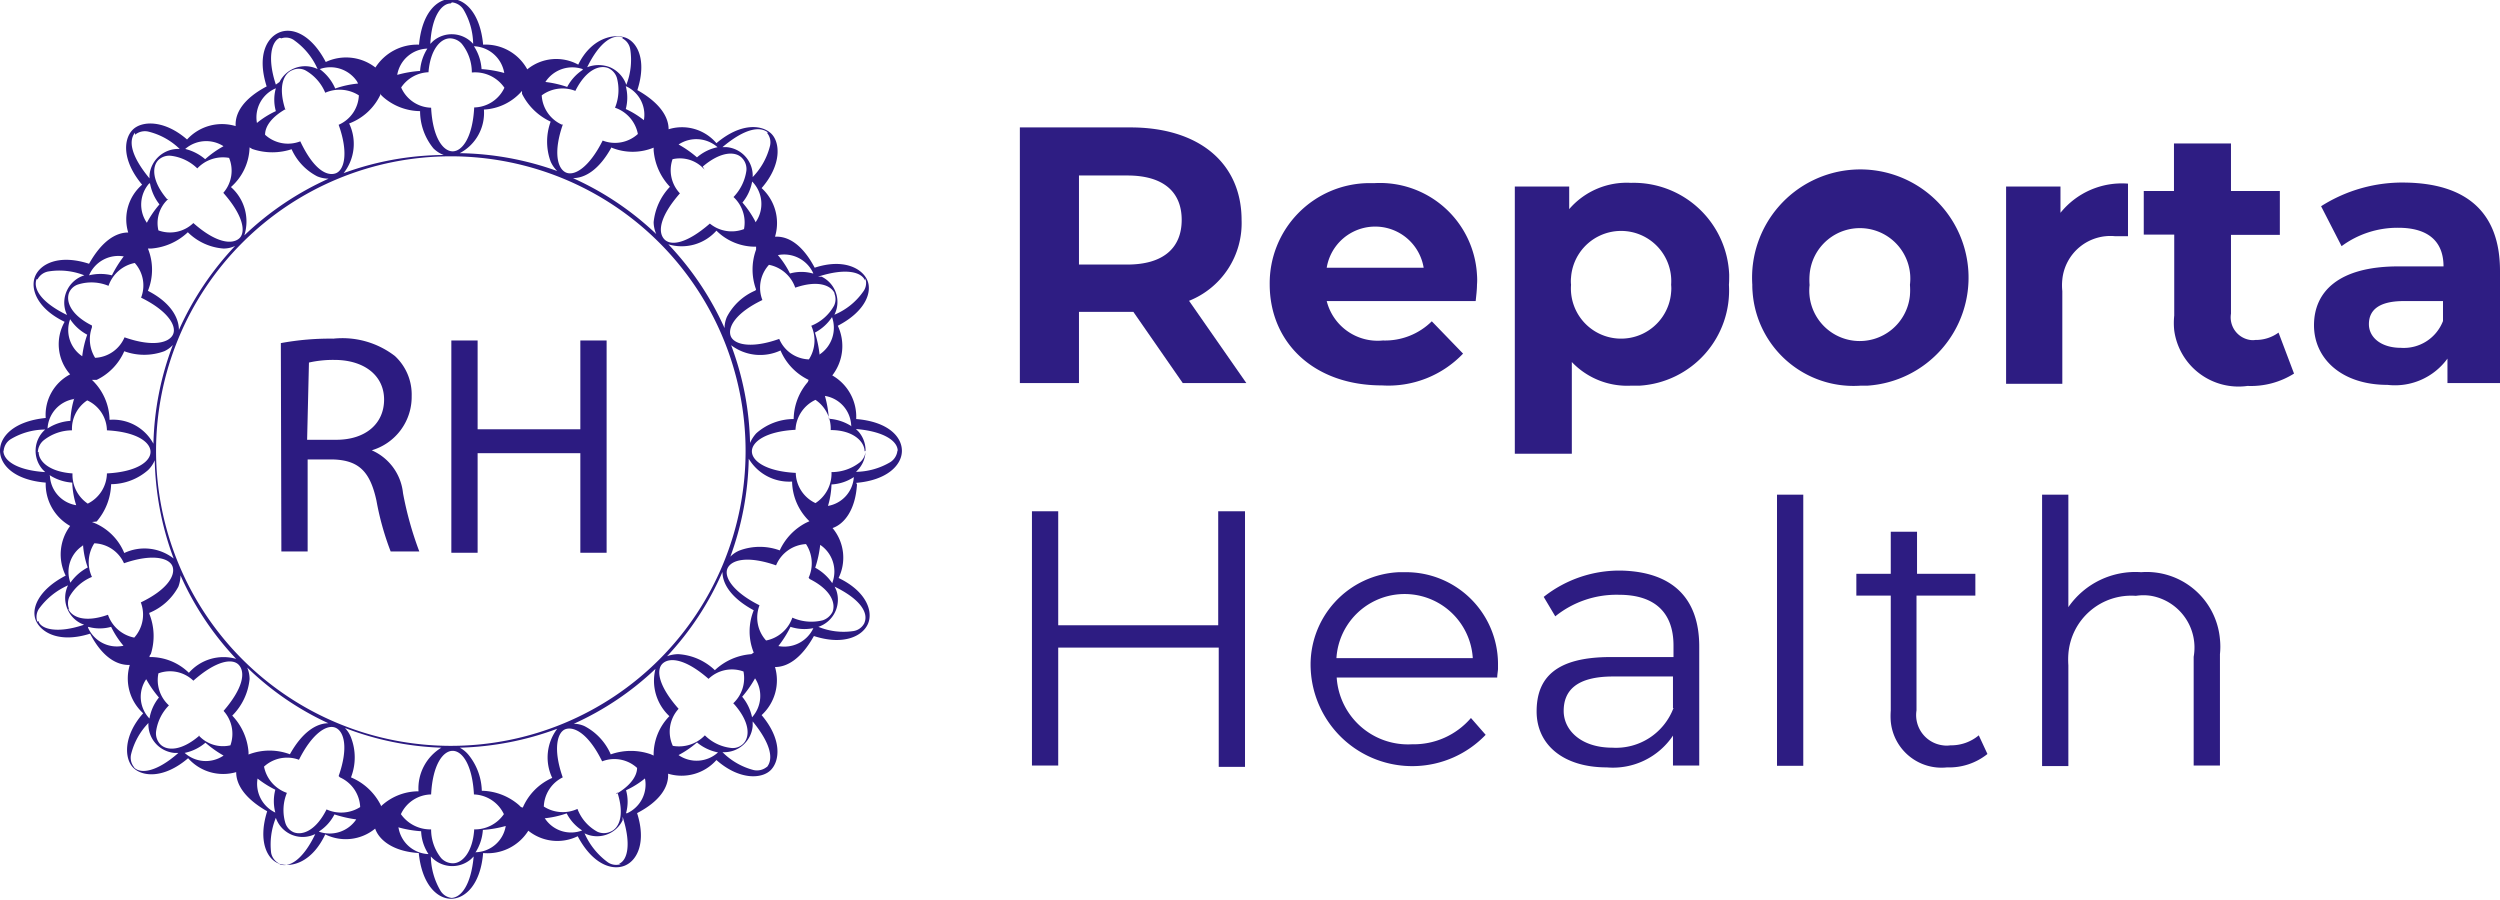 <svg id="Layer_1" data-name="Layer 1" xmlns="http://www.w3.org/2000/svg" viewBox="0 0 95.16 34.25"><defs><style>.cls-1{fill:#2c1b81;}.cls-2{fill:#2e1d83;}.cls-3{fill:#2d1c82;}</style></defs><title>For Tayo Blue</title><path id="rnd1" class="cls-1" d="M51.09,20.92c1.18-.1,1.74-.68,1.74-1.22s-.53-1.11-1.74-1.21a1.81,1.81,0,0,0-.91-1.66,1.82,1.82,0,0,0,.21-1.89c1.06-.55,1.32-1.29,1.12-1.74s-.91-.83-2-.47c-.46-.87-1-1.21-1.51-1.18a1.8,1.8,0,0,0-.51-1.85c.76-.87.72-1.74.36-2.08s-1.16-.41-2.08.37a1.72,1.72,0,0,0-1.82-.53c0-.46-.32-1-1.19-1.49.37-1.14,0-1.84-.46-2S41,4,40.51,5a1.74,1.74,0,0,0-1.94.18,1.81,1.81,0,0,0-1.68-.94c-.11-1.19-.68-1.74-1.22-1.74s-1.11.53-1.22,1.74a1.89,1.89,0,0,0-1.66.87,1.82,1.82,0,0,0-1.89-.21c-.55-1.05-1.28-1.34-1.78-1.12s-.83.92-.47,2.05c-.87.46-1.21,1-1.18,1.51a1.8,1.8,0,0,0-1.85.51c-.87-.76-1.74-.72-2.08-.36s-.4,1.16.37,2.08a1.74,1.74,0,0,0-.53,1.82c-.47,0-1,.32-1.49,1.19-1.14-.37-1.85,0-2.05.47s.06,1.23,1.12,1.74a1.73,1.73,0,0,0,.21,2,1.74,1.74,0,0,0-.93,1.66c-1.2.12-1.74.7-1.74,1.24s.53,1.12,1.74,1.22a1.83,1.83,0,0,0,.93,1.65A1.81,1.81,0,0,0,21,24.45c-1.06.55-1.34,1.29-1.12,1.74s.91.83,2.05.47c.45.87,1,1.21,1.51,1.19a1.79,1.79,0,0,0,.51,1.84c-.77.87-.72,1.74-.37,2.08s1.17.41,2.08-.37a1.78,1.78,0,0,0,1.83.53c0,.47.32,1,1.18,1.49-.36,1.14,0,1.85.47,2s1.24-.06,1.74-1.12a1.76,1.76,0,0,0,1.9-.22c.15.44.69.87,1.66.93.12,1.2.7,1.74,1.23,1.74s1.12-.53,1.22-1.74a1.83,1.83,0,0,0,1.72-.85,1.76,1.76,0,0,0,1.88.21c.56,1.06,1.3,1.32,1.79,1.12s.82-.91.47-2c.87-.45,1.21-1,1.18-1.5a1.77,1.77,0,0,0,1.84-.52c.87.77,1.74.73,2.08.37s.41-1.17-.36-2.08A1.8,1.8,0,0,0,48,27.93c.47,0,1-.32,1.48-1.18,1.14.37,1.86,0,2.06-.47s-.06-1.23-1.12-1.74a1.76,1.76,0,0,0-.23-1.9c.44-.15.87-.68.93-1.66M50,21.85a3.17,3.17,0,0,0,.15-.87A1.69,1.69,0,0,0,51,20.7a1.19,1.19,0,0,1-1,1.1Zm-.68,2.73c.8.4,1,.91.87,1.25a.65.65,0,0,1-.37.32,1.78,1.78,0,0,1-1.16-.1h0a1.33,1.33,0,0,1-1,.87,1.3,1.3,0,0,1-.25-1.34h0c-1-.5-1.36-1.07-1.22-1.4s.76-.5,1.85-.12h0a1.31,1.31,0,0,1,1.14-.81,1.33,1.33,0,0,1,.1,1.28v0Zm-2.86,4.78h0c.59.68.59,1.23.33,1.49a.56.56,0,0,1-.46.16,1.68,1.68,0,0,1-1-.48h0a1.36,1.36,0,0,1-1.22.4,1.29,1.29,0,0,1,.22-1.41h0c-.77-.87-.87-1.49-.6-1.73s.87-.17,1.74.59h0a1.28,1.28,0,0,1,1.33-.28,1.31,1.31,0,0,1-.39,1.21ZM42,32.7h0c.28.87.07,1.37-.27,1.5a.6.6,0,0,1-.49,0,1.66,1.66,0,0,1-.76-.87h0a1.33,1.33,0,0,1-1.28-.09,1.29,1.29,0,0,1,.72-1.11h0c-.38-1.08-.21-1.74.12-1.84s.87.19,1.38,1.23h0a1.28,1.28,0,0,1,1.33.25c0,.31-.26.69-.81,1Zm-5.45,1.42h0c-.06.87-.46,1.28-.81,1.28a.61.61,0,0,1-.45-.2,1.74,1.74,0,0,1-.38-1.09h0a1.37,1.37,0,0,1-1.15-.58,1.29,1.29,0,0,1,1.15-.75h0c.06-1.15.46-1.66.82-1.66s.75.52.81,1.66h0a1.31,1.31,0,0,1,1.14.75,1.34,1.34,0,0,1-1.14.58ZM24.44,19.71A11.22,11.22,0,1,1,35.67,30.93h0A11.23,11.23,0,0,1,24.44,19.71Zm7,12.42a1.3,1.3,0,0,1,.77,1.13,1.35,1.35,0,0,1-1.28.09h0c-.4.8-.91,1-1.25.87a.57.57,0,0,1-.32-.36,1.72,1.72,0,0,1,.06-1.14h0a1.33,1.33,0,0,1-.87-1,1.3,1.3,0,0,1,1.33-.26h0c.5-1,1.06-1.36,1.39-1.22s.5.76.12,1.84h0Zm-1.88-.87a2.21,2.21,0,0,0-1.6,0v-.09a2.25,2.25,0,0,0-.62-1.39A2.28,2.28,0,0,0,28,28.39a1.12,1.12,0,0,0-.09-.44A11.1,11.1,0,0,0,31,30.07c-.46,0-1,.34-1.47,1.19Zm-3.47-.72h0c-.68.59-1.24.59-1.49.33a.61.61,0,0,1-.16-.48,1.75,1.75,0,0,1,.49-1h0a1.3,1.3,0,0,1-.4-1.22,1.28,1.28,0,0,1,1.33.28h0c.87-.77,1.5-.87,1.74-.59s.16.87-.59,1.74h0a1.3,1.3,0,0,1,.26,1.31,1.25,1.25,0,0,1-1.21-.38Zm-4.95-4.79a.6.6,0,0,1,0-.49A1.75,1.75,0,0,1,22,24.5h0a1.33,1.33,0,0,1,.09-1.28,1.29,1.29,0,0,1,1.13.76h0c1.09-.38,1.74-.2,1.85.13s-.19.87-1.21,1.36h0a1.31,1.31,0,0,1-.25,1.34,1.33,1.33,0,0,1-1-.87h0c-.87.31-1.38.1-1.52-.24Zm-1.2-6a.62.62,0,0,1,.21-.44,1.75,1.75,0,0,1,1.09-.39h0a1.3,1.3,0,0,1,.58-1.14,1.28,1.28,0,0,1,.75,1.14h0c1.15.06,1.66.46,1.66.82s-.51.76-1.66.82h0a1.31,1.31,0,0,1-.73,1.15,1.32,1.32,0,0,1-.58-1.15h0c-.87-.06-1.29-.45-1.29-.82ZM22,14.93c-.8-.4-1-.91-.87-1.25a.56.56,0,0,1,.37-.32,1.69,1.69,0,0,1,1.13.06h0a1.33,1.33,0,0,1,1-.87,1.28,1.28,0,0,1,.24,1.32h0c1,.49,1.36,1.06,1.22,1.39s-.77.5-1.85.12h0a1.28,1.28,0,0,1-1.12.78A1.34,1.34,0,0,1,22,15h0Zm2.86-4.81h0c-.58-.68-.58-1.24-.33-1.49a.6.6,0,0,1,.48-.16,1.74,1.74,0,0,1,1,.48h0a1.34,1.34,0,0,1,1.21-.4A1.28,1.28,0,0,1,27,9.88h0c.77.87.87,1.51.6,1.74s-.87.18-1.74-.59h0a1.28,1.28,0,0,1-1.33.28,1.23,1.23,0,0,1,.38-1.2Zm4.5-3.41h0c-.28-.87-.07-1.37.27-1.5a.57.57,0,0,1,.48,0,1.74,1.74,0,0,1,.77.86h0a1.36,1.36,0,0,1,1.28.1,1.28,1.28,0,0,1-.77,1.12h0c.39,1.09.21,1.74-.12,1.85S30.44,9,29.93,7.92h0a1.29,1.29,0,0,1-1.34-.25c0-.33.26-.69.82-1Zm.21,1.44a2.15,2.15,0,0,0,1,1.1,1.12,1.12,0,0,0,.44.09,11.4,11.4,0,0,0-3.21,2.16,1.75,1.75,0,0,0-.51-1.84A2.08,2.08,0,0,0,28,8.15l.1.06a2.36,2.36,0,0,0,1.53,0ZM24.26,12a2.28,2.28,0,0,0,1.39-.62A2.15,2.15,0,0,0,27,12a1,1,0,0,0,.45-.1,11.5,11.5,0,0,0-2.14,3.2c0-.47-.32-1.05-1.18-1.49a2.14,2.14,0,0,0,0-1.61Zm-2.08,5a2.18,2.18,0,0,0,1.05-1.09,2.21,2.21,0,0,0,1.52,0,1,1,0,0,0,.33-.24,11.27,11.27,0,0,0-.74,3.76,1.74,1.74,0,0,0-1.67-.91A2.15,2.15,0,0,0,22,17Zm0,5.39a2.28,2.28,0,0,0,.55-1.42,2.16,2.16,0,0,0,1.41-.54,1.15,1.15,0,0,0,.25-.37,11.39,11.39,0,0,0,.72,3.74,1.8,1.8,0,0,0-1.88-.21A2.11,2.11,0,0,0,22,22.41Zm2,3.48a2.2,2.2,0,0,0,1.11-1,1.26,1.26,0,0,0,.08-.43,11.33,11.33,0,0,0,2.12,3.18,1.75,1.75,0,0,0-1.8.53,2.1,2.1,0,0,0-1.5-.6.15.15,0,0,1,.05-.11,2.27,2.27,0,0,0-.05-1.52ZM34.81,5.29h0c.07-.87.46-1.29.82-1.29a.62.62,0,0,1,.45.21,1.74,1.74,0,0,1,.38,1.09h0a1.35,1.35,0,0,1,1.24.58,1.3,1.3,0,0,1-1.15.75h0c-.06,1.15-.46,1.67-.82,1.67s-.76-.51-.82-1.66h0a1.28,1.28,0,0,1-1.14-.77A1.31,1.31,0,0,1,34.81,5.29Zm5.09,2a1.3,1.3,0,0,1-.78-1.12A1.33,1.33,0,0,1,40.4,6h0c.4-.8.91-1,1.25-.87a.61.61,0,0,1,.33.37,1.79,1.79,0,0,1-.07,1.14h0a1.32,1.32,0,0,1,.87,1,1.29,1.29,0,0,1-1.34.25h0c-.5,1-1.06,1.36-1.39,1.22s-.5-.77-.12-1.85h0Zm1.88.87a2.11,2.11,0,0,0,1.6,0v.1A2.28,2.28,0,0,0,44,9.65,2.28,2.28,0,0,0,43.38,11a1.18,1.18,0,0,0,.1.45,11.32,11.32,0,0,0-3.17-2.13c.46,0,1-.32,1.47-1.18Zm3.47.72h0c.68-.58,1.24-.59,1.49-.33a.6.6,0,0,1,.17.49,1.81,1.81,0,0,1-.49,1h0a1.32,1.32,0,0,1,.4,1.22,1.31,1.31,0,0,1-1.3-.21h0c-.87.76-1.49.87-1.74.59s-.16-.87.6-1.74h0A1.28,1.28,0,0,1,44.1,8.6,1.24,1.24,0,0,1,45.32,9Zm5,4.81a.57.57,0,0,1,0,.48,1.72,1.72,0,0,1-.87.77h0a1.33,1.33,0,0,1-.09,1.28,1.27,1.27,0,0,1-1.13-.78h0c-1.09.39-1.74.21-1.85-.12s.19-.87,1.21-1.36h0a1.29,1.29,0,0,1,.25-1.34,1.33,1.33,0,0,1,1,.87h0c.87-.3,1.38-.09,1.51.24Zm1.2,6a.62.62,0,0,1-.21.44,1.74,1.74,0,0,1-1.09.38h0a1.34,1.34,0,0,1-.61,1.18,1.3,1.3,0,0,1-.75-1.15h0c-1.15-.06-1.67-.46-1.67-.82s.52-.76,1.66-.82h0a1.32,1.32,0,0,1,.76-1.14,1.32,1.32,0,0,1,.58,1.15h0c.87,0,1.29.45,1.29.81Zm-2.2-2.61a2.21,2.21,0,0,0-.54,1.41,2.16,2.16,0,0,0-1.42.54,1.31,1.31,0,0,0-.24.37,11.27,11.27,0,0,0-.72-3.72,1.83,1.83,0,0,0,1.88.2A2.19,2.19,0,0,0,49.28,17Zm-2-3.48a2.19,2.19,0,0,0-1.08,1,1.07,1.07,0,0,0-.09.43,11.45,11.45,0,0,0-2.14-3.19,1.77,1.77,0,0,0,1.83-.52,2.09,2.09,0,0,0,1.51.61l0,.11a2.21,2.21,0,0,0,0,1.52ZM41.75,31.26a2.19,2.19,0,0,0-1-1.08,1,1,0,0,0-.41-.09A11.19,11.19,0,0,0,43.45,28a1.84,1.84,0,0,0,.53,1.8,2.1,2.1,0,0,0-.6,1.5l-.11-.05a2.3,2.3,0,0,0-1.51,0Zm5.35-3.82a2.26,2.26,0,0,0-1.39.61,2.21,2.21,0,0,0-1.39-.61,1.22,1.22,0,0,0-.43.08A11.24,11.24,0,0,0,46,24.31c0,.46.34,1,1.19,1.46a2.14,2.14,0,0,0,0,1.61Zm2.08-5a2.23,2.23,0,0,0-1,1.05,2.21,2.21,0,0,0-1.52,0,1,1,0,0,0-.36.24A11.39,11.39,0,0,0,47,20a1.79,1.79,0,0,0,1.65.87,2.15,2.15,0,0,0,.66,1.51Zm3.48-2.75a.59.59,0,0,1-.27.44,2.64,2.64,0,0,1-1.31.37,1.09,1.09,0,0,0,.1-1.53l-.1-.1c1.09.09,1.59.47,1.59.83Zm-1.74-.92a1.8,1.8,0,0,0-.87-.29,4.28,4.28,0,0,0-.15-.87,1.19,1.19,0,0,1,1,1.13Zm-1.22-2.7a4.34,4.34,0,0,0-.18-.87,1.76,1.76,0,0,0,.65-.59,1.22,1.22,0,0,1-.47,1.42Zm1.74-2.93a.55.55,0,0,1-.09.51,2.51,2.51,0,0,1-1.09.87,1.07,1.07,0,0,0-.49-1.45l-.13,0c1.06-.34,1.65-.18,1.79.15Zm-2-.19a1.61,1.61,0,0,0-.87,0,3.52,3.52,0,0,0-.46-.7,1.22,1.22,0,0,1,1.35.7Zm-2.2-2a3.77,3.77,0,0,0-.48-.7,1.73,1.73,0,0,0,.37-.8A1.21,1.21,0,0,1,47.26,11Zm.45-3.36a.57.57,0,0,1,.12.5,2.6,2.6,0,0,1-.66,1.19,1.09,1.09,0,0,0-1-1.14H46c.87-.73,1.44-.8,1.74-.55Zm-1.86.55a1.72,1.72,0,0,0-.8.39,4.19,4.19,0,0,0-.7-.49,1.22,1.22,0,0,1,1.49.11Zm-2.79-1a3.35,3.35,0,0,0-.72-.45,1.71,1.71,0,0,0,0-.87,1.19,1.19,0,0,1,.68,1.34ZM42.19,4a.57.57,0,0,1,.3.42,2.6,2.6,0,0,1-.15,1.35,1.14,1.14,0,0,0-.62-.67,1.19,1.19,0,0,0-.87,0c.49-1,1-1.27,1.36-1.13Zm-1.51,1.2a1.76,1.76,0,0,0-.59.65,4,4,0,0,0-.83-.19A1.22,1.22,0,0,1,40.68,5.17ZM38.37,6v.11a2.29,2.29,0,0,0,1.09,1.06,2.21,2.21,0,0,0,0,1.52,1.16,1.16,0,0,0,.25.36A11.45,11.45,0,0,0,36,8.37a1.73,1.73,0,0,0,.92-1.66A2.05,2.05,0,0,0,38.37,6Zm-.67-.68a4.4,4.4,0,0,0-.87-.15,1.8,1.8,0,0,0-.29-.87A1.22,1.22,0,0,1,37.7,5.36Zm-2-2.69a.59.59,0,0,1,.44.27,2.64,2.64,0,0,1,.37,1.31,1.09,1.09,0,0,0-1.53-.1l-.1.1C34.93,3.16,35.31,2.67,35.66,2.67Zm-.92,1.74a1.8,1.8,0,0,0-.29.87,4.28,4.28,0,0,0-.87.15,1.2,1.2,0,0,1,1.16-1ZM33,6.15l.07.07a2.17,2.17,0,0,0,1.42.55A2.24,2.24,0,0,0,35,8.19a1.14,1.14,0,0,0,.39.25,11.26,11.26,0,0,0-3.81.69,1.8,1.8,0,0,0,.21-1.89A2.15,2.15,0,0,0,33,6.1Zm-.87-.43a3.65,3.65,0,0,0-.87.19,1.79,1.79,0,0,0-.59-.74,1.22,1.22,0,0,1,1.42.47ZM29.21,4a.53.53,0,0,1,.51.09,2.63,2.63,0,0,1,.87,1.08,1.09,1.09,0,0,0-1.45.49l-.14.1c-.33-1-.17-1.64.15-1.78ZM29,5.9a1.61,1.61,0,0,0,0,.87,3.35,3.35,0,0,0-.72.45A1.2,1.2,0,0,1,29,5.9ZM27,8.11a3.75,3.75,0,0,0-.69.49,1.84,1.84,0,0,0-.76-.39A1.22,1.22,0,0,1,27,8.1Zm-3.36-.44a.59.59,0,0,1,.51-.12,2.6,2.6,0,0,1,1.19.66,1.1,1.1,0,0,0-1.15,1v.12c-.72-.87-.8-1.44-.55-1.74Zm.57,1.85a1.82,1.82,0,0,0,.36.8,3.77,3.77,0,0,0-.48.7A1.22,1.22,0,0,1,24.18,9.52Zm-1,2.78a4.54,4.54,0,0,0-.45.72,1.83,1.83,0,0,0-.87,0A1.21,1.21,0,0,1,23.21,12.3Zm-3.28.87a.58.58,0,0,1,.43-.3,2.59,2.59,0,0,1,1.35.15A1.09,1.09,0,0,0,21,14.4l.05.13c-1-.49-1.29-1-1.16-1.36Zm1.24,1.52a1.76,1.76,0,0,0,.65.59,3.76,3.76,0,0,0-.19.82A1.2,1.2,0,0,1,21.17,14.69Zm.16,3a3.31,3.31,0,0,0-.15.87,1.8,1.8,0,0,0-.87.29,1.2,1.2,0,0,1,1-1.12ZM18.64,19.7a.57.57,0,0,1,.28-.45,2.57,2.57,0,0,1,1.3-.36,1.08,1.08,0,0,0-.09,1.53l.09.09c-1.1-.07-1.59-.45-1.59-.81Zm1.74.92a1.8,1.8,0,0,0,.87.29,3.17,3.17,0,0,0,.15.86,1.19,1.19,0,0,1-1-1.12Zm1.28,2.65a3.21,3.21,0,0,0,.18.87,1.85,1.85,0,0,0-.66.58,1.19,1.19,0,0,1,.47-1.41ZM19.92,26.2a.55.55,0,0,1,.08-.51,2.72,2.72,0,0,1,1.09-.87,1.09,1.09,0,0,0,.49,1.45l.12.05c-1,.34-1.64.18-1.74-.14Zm1.94.2a1.61,1.61,0,0,0,.87,0,3.43,3.43,0,0,0,.47.72,1.2,1.2,0,0,1-1.35-.69Zm2.21,2a4.06,4.06,0,0,0,.48.69,1.71,1.71,0,0,0-.36.8,1.19,1.19,0,0,1-.13-1.49Zm-.46,3.35a.57.57,0,0,1-.12-.5,2.6,2.6,0,0,1,.66-1.19,1.09,1.09,0,0,0,1,1.14h.14c-.83.73-1.44.81-1.69.55Zm1.91-.55a1.76,1.76,0,0,0,.8-.39,4.12,4.12,0,0,0,.69.49A1.2,1.2,0,0,1,25.52,31.19Zm2.74.94a3.83,3.83,0,0,0,.72.46,1.71,1.71,0,0,0,0,.87,1.21,1.21,0,0,1-.67-1.33Zm.87,3.27a.57.57,0,0,1-.31-.41A2.69,2.69,0,0,1,29,33.67a1.08,1.08,0,0,0,1.37.67l.13-.05c-.48,1-1,1.28-1.35,1.15Zm1.51-1.22a1.68,1.68,0,0,0,.59-.65,4.75,4.75,0,0,0,.83.19,1.22,1.22,0,0,1-1.41.47ZM33,33.31V33.2a2.24,2.24,0,0,0-1.14-1.07,2.1,2.1,0,0,0,0-1.52,1.05,1.05,0,0,0-.23-.36A11.2,11.2,0,0,0,35.3,31a1.81,1.81,0,0,0-.87,1.66,2.09,2.09,0,0,0-1.49.63Zm.66.72a4.17,4.17,0,0,0,.87.15,1.69,1.69,0,0,0,.28.87,1.2,1.2,0,0,1-1.14-1Zm2.05,2.69a.57.57,0,0,1-.44-.27,2.64,2.64,0,0,1-.37-1.31,1.09,1.09,0,0,0,1.53.1l.1-.1c-.1,1.09-.48,1.58-.87,1.58ZM36.59,35a1.8,1.8,0,0,0,.29-.87,4.28,4.28,0,0,0,.87-.15,1.19,1.19,0,0,1-1.14,1Zm1.74-1.74-.07-.07a2.22,2.22,0,0,0-1.42-.55,2.27,2.27,0,0,0-.5-1.36A1.1,1.1,0,0,0,36,31a11.48,11.48,0,0,0,3.71-.72,1.81,1.81,0,0,0-.19,1.87,2.17,2.17,0,0,0-1.12,1.13Zm.87.43a3.65,3.65,0,0,0,.87-.19,1.68,1.68,0,0,0,.59.65,1.19,1.19,0,0,1-1.42-.46Zm2.93,1.74a.55.55,0,0,1-.51-.08,2.72,2.72,0,0,1-.87-1.09,1.08,1.08,0,0,0,1.45-.5l0-.13c.34,1.06.18,1.66-.14,1.79Zm.2-1.94a1.61,1.61,0,0,0,0-.87,3.35,3.35,0,0,0,.72-.45,1.2,1.2,0,0,1-.69,1.33Zm2-2.21a3.63,3.63,0,0,0,.7-.48,1.8,1.8,0,0,0,.8.38,1.21,1.21,0,0,1-1.49.11Zm3.36.45a.59.59,0,0,1-.51.12A2.6,2.6,0,0,1,46,31.17a1.09,1.09,0,0,0,1.15-1V30c.71.87.79,1.44.54,1.74Zm-.56-1.87a1.8,1.8,0,0,0-.38-.8,4.19,4.19,0,0,0,.49-.7,1.22,1.22,0,0,1-.12,1.49Zm1-2.73a4.27,4.27,0,0,0,.46-.73,1.71,1.71,0,0,0,.87.05,1.22,1.22,0,0,1-1.34.68Zm3.27-.87a.56.56,0,0,1-.41.3,2.54,2.54,0,0,1-1.34-.16A1.09,1.09,0,0,0,50.33,25l-.06-.13c1,.49,1.28,1,1.14,1.36Zm-1.22-1.52a1.84,1.84,0,0,0-.65-.59,4.22,4.22,0,0,0,.19-.87,1.22,1.22,0,0,1,.47,1.42Z" transform="translate(-18.5 -2.54)"/><path class="cls-1" d="M29.19,15.6a10.32,10.32,0,0,1,2-.17,3.28,3.28,0,0,1,2.34.66,2,2,0,0,1,.64,1.53,2.12,2.12,0,0,1-1.52,2.06h0a2,2,0,0,1,1.19,1.63,13.05,13.05,0,0,0,.62,2.22H33.37a10.62,10.62,0,0,1-.54-1.93c-.24-1.11-.67-1.53-1.62-1.57h-1v3.5h-1Zm1,3.68H31.3c1.11,0,1.82-.61,1.82-1.53s-.76-1.5-1.86-1.51a4.19,4.19,0,0,0-1,.1Z" transform="translate(-18.5 -2.54)"/><path class="cls-1" d="M36.68,15.5v3.38h3.91V15.5h1v8.08h-1V19.79H36.68v3.79h-1V15.5Z" transform="translate(-18.5 -2.54)"/><path class="cls-2" d="M63.52,17.12l-1.88-2.71H59.57v2.71H57.32V7.39h4.21c2.6,0,4.23,1.35,4.23,3.53a3.18,3.18,0,0,1-2,3.07l2.18,3.13Zm-2.11-7.9H59.57v3.39h1.84c1.38,0,2.07-.64,2.07-1.7S62.79,9.22,61.41,9.22Z" transform="translate(-18.5 -2.54)"/><path class="cls-2" d="M74.67,14H69a2,2,0,0,0,2.14,1.5A2.53,2.53,0,0,0,73,14.77L74.19,16a3.93,3.93,0,0,1-3.09,1.21c-2.59,0-4.27-1.63-4.27-3.85a3.81,3.81,0,0,1,3.76-3.85h.24A3.7,3.7,0,0,1,74.72,13a2.41,2.41,0,0,1,0,.38C74.72,13.57,74.69,13.81,74.67,14ZM69,12.73h3.69a1.87,1.87,0,0,0-3.69,0Z" transform="translate(-18.5 -2.54)"/><path class="cls-2" d="M84.31,13.38a3.63,3.63,0,0,1-3.4,3.84h-.33a2.91,2.91,0,0,1-2.25-.9v3.49H76.16V9.64h2.07v.86a2.89,2.89,0,0,1,2.35-1A3.64,3.64,0,0,1,84.32,13C84.32,13.14,84.32,13.26,84.31,13.38Zm-2.2,0a1.91,1.91,0,0,0-3.81-.28,1.31,1.31,0,0,0,0,.28,1.91,1.91,0,0,0,3.81.28A1.31,1.31,0,0,0,82.11,13.38Z" transform="translate(-18.5 -2.54)"/><path class="cls-2" d="M85.2,13.38a4.12,4.12,0,1,1,4.38,3.84h-.26a3.85,3.85,0,0,1-4.11-3.57A2.62,2.62,0,0,1,85.2,13.38Zm6,0A1.92,1.92,0,1,0,87.38,13a2.54,2.54,0,0,0,0,.39,1.92,1.92,0,1,0,3.82.39A2.54,2.54,0,0,0,91.2,13.38Z" transform="translate(-18.5 -2.54)"/><path class="cls-3" d="M99.5,9.53v2H99a1.84,1.84,0,0,0-2,1.65,2.14,2.14,0,0,0,0,.44v3.53H94.86V9.64h2.07v1A3,3,0,0,1,99.5,9.53Z" transform="translate(-18.5 -2.54)"/><path class="cls-2" d="M105.82,16.76a3.08,3.08,0,0,1-1.77.47,2.47,2.47,0,0,1-2.79-2.11,2.72,2.72,0,0,1,0-.57V11.47H100.1V9.81h1.15V8h2.17V9.81h1.86v1.67h-1.86v3a.87.87,0,0,0,.73,1,.66.66,0,0,0,.2,0,1.46,1.46,0,0,0,.88-.28Z" transform="translate(-18.5 -2.54)"/><path class="cls-2" d="M113.66,12.85v4.27h-2v-.93a2.47,2.47,0,0,1-2.28,1c-1.75,0-2.8-1-2.8-2.27s.93-2.24,3.21-2.24h1.72c0-.93-.56-1.47-1.72-1.47a3.58,3.58,0,0,0-2.16.7l-.78-1.52a5.76,5.76,0,0,1,3.23-.9C112.34,9.53,113.66,10.58,113.66,12.85Zm-2.17,1.91V14H110c-1,0-1.33.38-1.33.88s.46.9,1.22.9A1.6,1.6,0,0,0,111.49,14.76Z" transform="translate(-18.5 -2.54)"/><path class="cls-3" d="M65.89,22v9.73h-1V27.19H58.78v4.49h-1V22h1v4.34h6.09V22Z" transform="translate(-18.5 -2.54)"/><path class="cls-3" d="M75.49,28.33H69.38a2.72,2.72,0,0,0,2.87,2.54h0a2.87,2.87,0,0,0,2.24-1l.56.64A3.87,3.87,0,0,1,68.39,28a3.52,3.52,0,0,1,3.36-3.68H72a3.5,3.5,0,0,1,3.52,3.46c0,.08,0,.15,0,.22S75.49,28.22,75.49,28.33Zm-6.12-.74h5.19a2.6,2.6,0,0,0-5.19,0Z" transform="translate(-18.5 -2.54)"/><path class="cls-3" d="M83.18,27.15v4.53h-1V30.54a2.75,2.75,0,0,1-2.52,1.21c-1.65,0-2.67-.86-2.67-2.13s.72-2.07,2.82-2.07H82.2v-.44c0-1.25-.71-1.93-2.07-1.93A3.71,3.71,0,0,0,77.7,26l-.44-.74a4.64,4.64,0,0,1,3-1C82.11,24.32,83.18,25.26,83.18,27.15Zm-1,2.34v-1.2H79.9c-1.42,0-1.88.56-1.88,1.31S78.7,31,79.87,31a2.34,2.34,0,0,0,2.33-1.51Z" transform="translate(-18.5 -2.54)"/><path class="cls-3" d="M86.14,21.37h1V31.69h-1Z" transform="translate(-18.5 -2.54)"/><path class="cls-3" d="M94.15,31.24a2.33,2.33,0,0,1-1.54.51A1.94,1.94,0,0,1,90.47,30a2.81,2.81,0,0,1,0-.41V25.21H89.16v-.83h1.31v-1.6h1v1.6h2.22v.83H91.45v4.37a1.16,1.16,0,0,0,1,1.33.94.94,0,0,0,.29,0,1.64,1.64,0,0,0,1.08-.38Z" transform="translate(-18.5 -2.54)"/><path class="cls-3" d="M103,27.44v4.24h-1V27.54a2,2,0,0,0-1.62-2.32,1.88,1.88,0,0,0-.58,0,2.4,2.4,0,0,0-2.57,2.22,3,3,0,0,0,0,.42v3.84h-1V21.37h1v4.28A3.1,3.1,0,0,1,100,24.32a2.8,2.8,0,0,1,3,2.55A2.72,2.72,0,0,1,103,27.44Z" transform="translate(-18.5 -2.54)"/></svg>